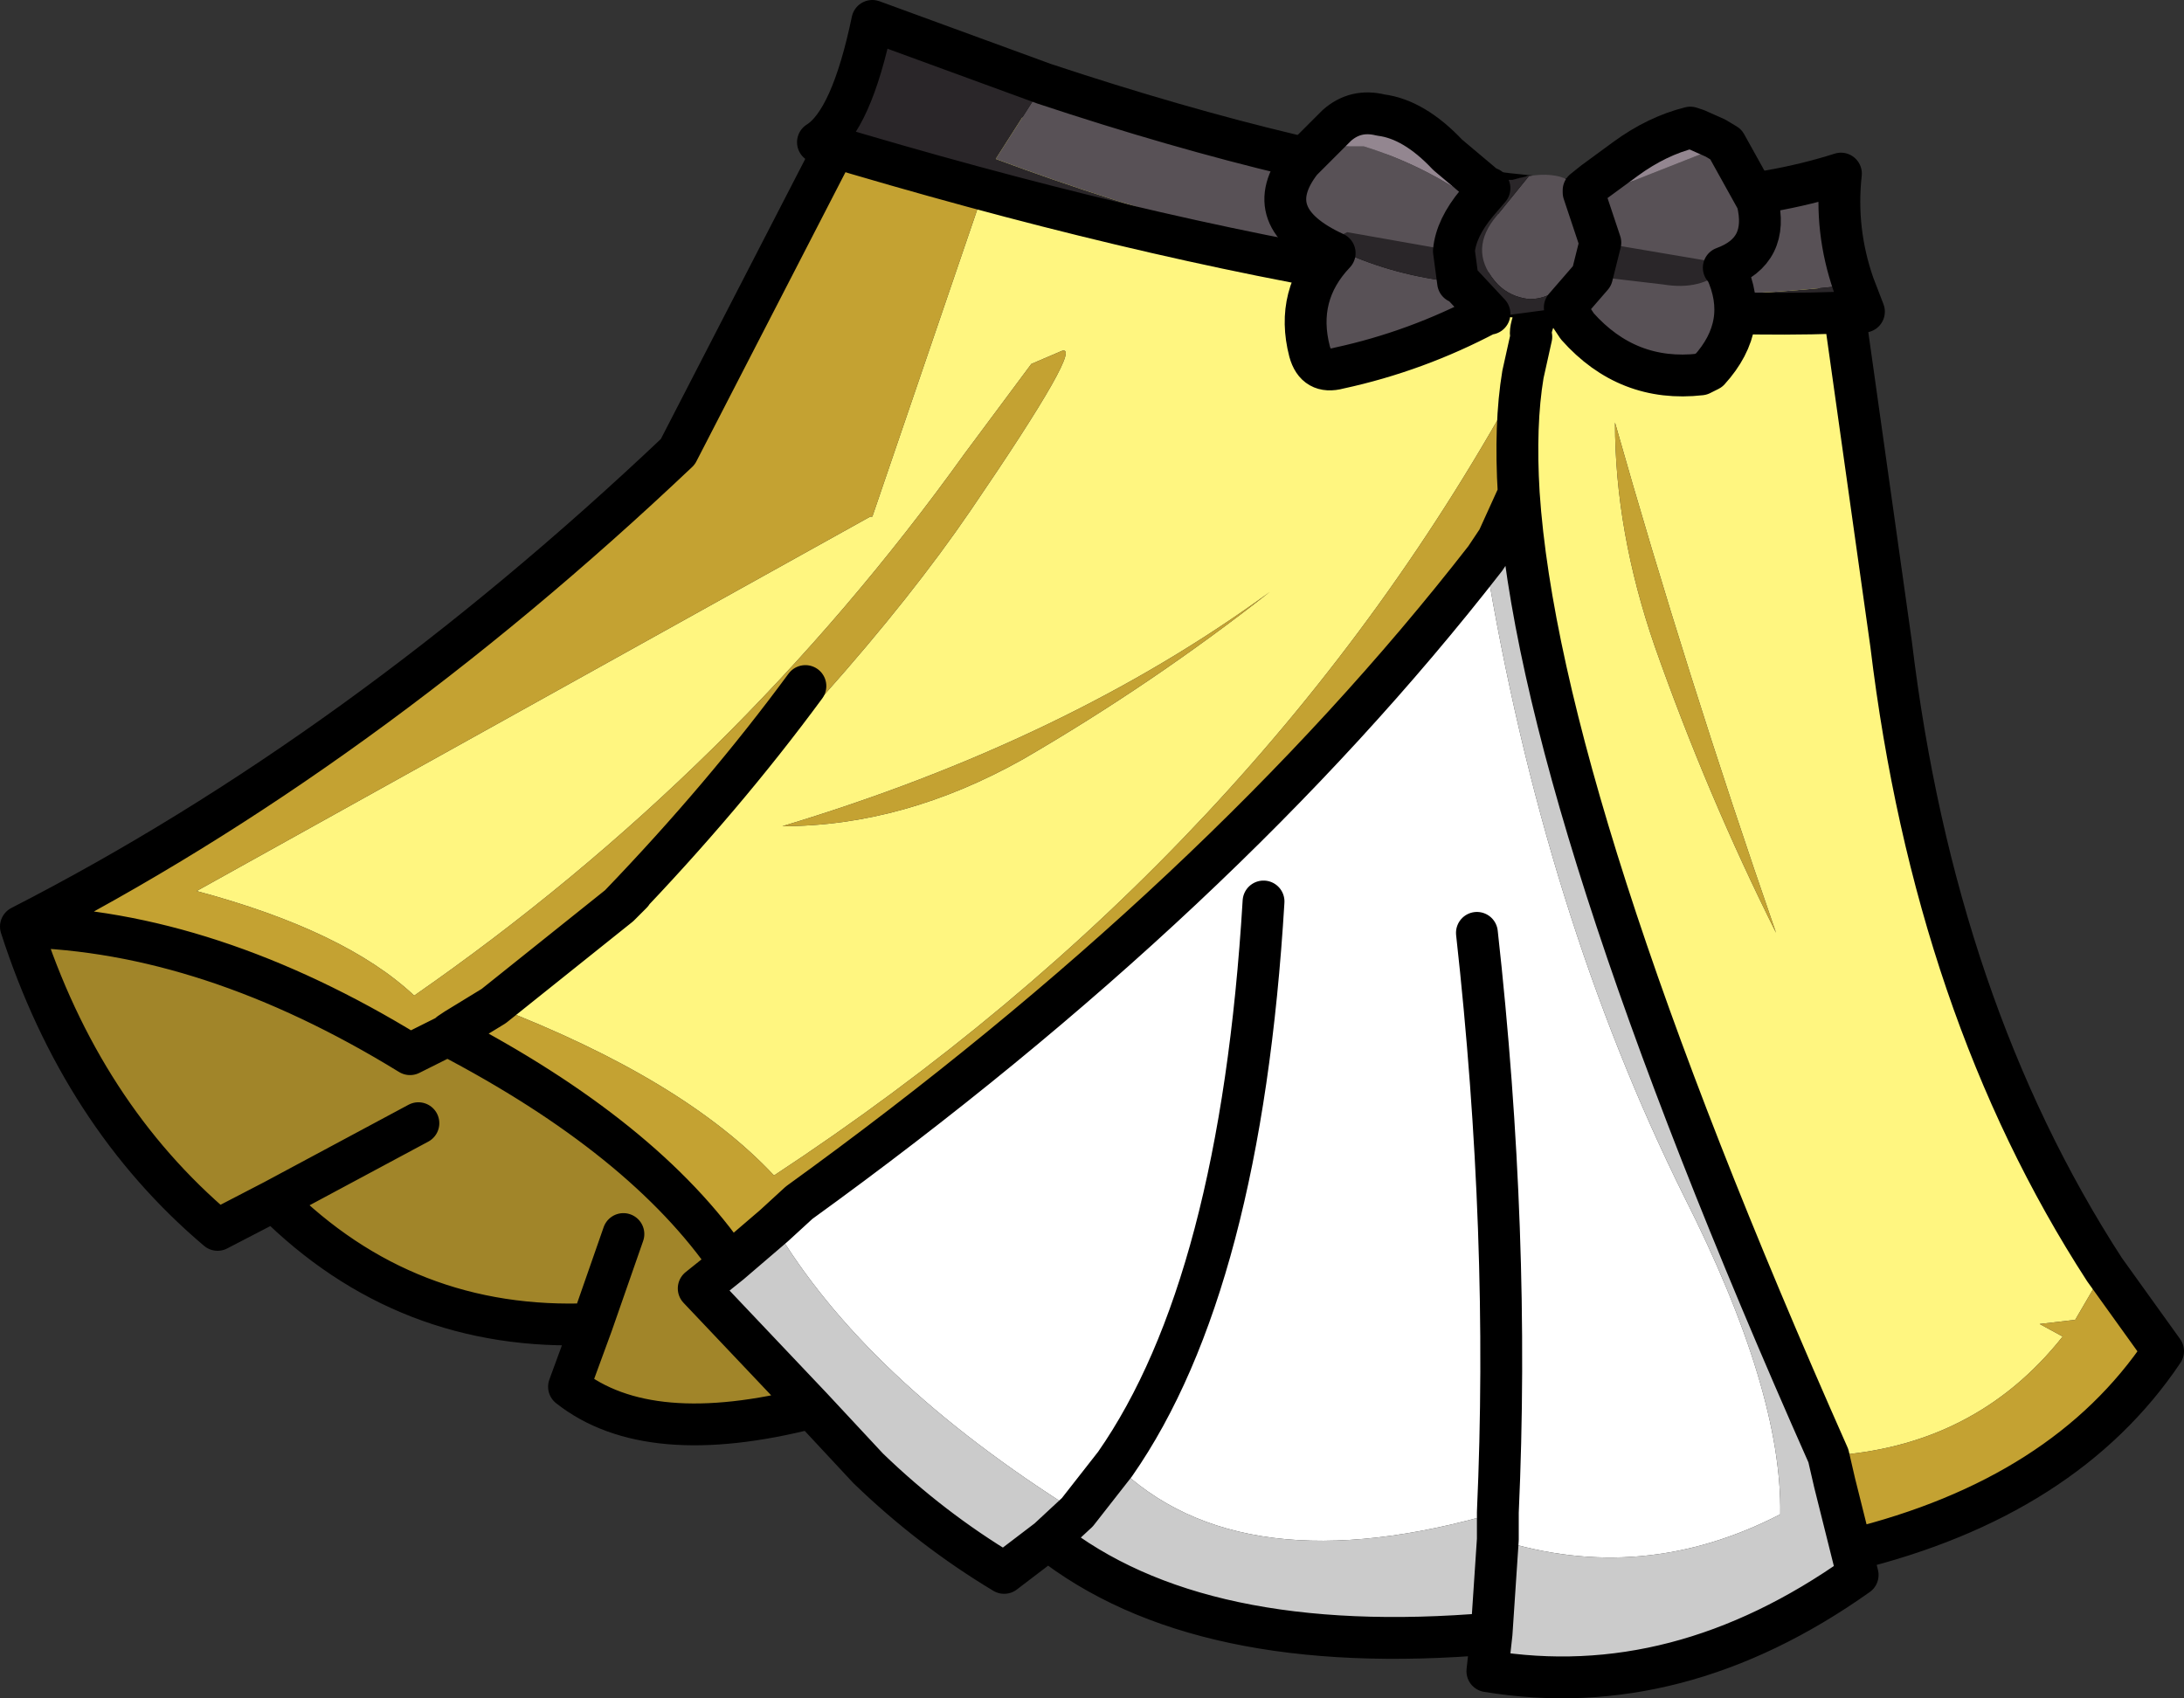 <?xml version="1.0" encoding="UTF-8" standalone="no"?>
<svg xmlns:xlink="http://www.w3.org/1999/xlink" height="40.6px" width="52.2px" xmlns="http://www.w3.org/2000/svg">
  <rect width="100%" height="100%" fill="#333333" stroke="none"/>
  <g transform="matrix(1.0, 0.0, 0.0, 1.0, 11.05, 11.3)">
    <path d="M13.25 -9.05 L21.8 -6.65 23.45 -6.25 Q28.65 -5.2 32.7 -6.2 L34.15 4.1 Q35.2 12.8 39.25 19.05 L38.55 20.25 37.7 20.35 38.25 20.65 Q36.15 23.3 32.65 23.5 25.75 7.95 25.25 0.5 25.15 -1.15 25.35 -2.35 19.15 9.1 7.45 16.8 5.3 14.5 0.75 12.75 L-0.15 13.3 3.75 10.35 4.05 10.05 3.85 10.25 3.75 10.35 Q9.35 5.0 12.15 0.9 14.95 -3.2 14.3 -2.9 L13.6 -2.6 12.0 -0.45 Q6.55 7.15 -1.15 12.5 -2.8 10.95 -6.35 10.0 L9.75 1.05 9.8 1.05 13.25 -9.05 M23.45 -6.25 Q24.7 -5.25 26.5 -5.25 L26.15 -4.65 Q25.45 -3.55 25.55 -3.25 L25.35 -2.35 25.55 -3.25 Q25.45 -3.55 26.15 -4.65 L26.5 -5.25 Q24.7 -5.25 23.45 -6.25 M27.55 -1.2 Q27.55 1.4 28.5 4.15 29.75 7.7 31.4 11.0 29.25 4.8 27.55 -1.2 M13.4 6.85 Q16.5 5.05 19.3 2.85 14.45 6.4 7.65 8.45 10.55 8.45 13.4 6.85 M3.75 10.35 L0.75 12.75 3.75 10.35" fill="#fff680" fill-rule="evenodd" stroke="none"/>
    <path d="M8.35 22.35 Q4.45 23.35 2.55 21.85 L3.1 20.35 Q-1.35 20.55 -4.5 17.4 L-5.85 18.1 Q-9.1 15.35 -10.55 10.85 -6.05 10.95 -1.25 13.9 L-0.35 13.45 Q4.35 15.9 6.4 18.9 L5.65 19.5 8.35 22.35 M-1.05 15.55 L-4.5 17.4 -1.05 15.55 M3.85 18.2 L3.1 20.35 3.85 18.2" fill="#a18529" fill-rule="evenodd" stroke="none"/>
    <path d="M-10.55 10.85 Q-2.45 6.7 5.15 -0.5 L10.15 -10.2 Q10.15 -9.95 11.15 -9.75 L13.25 -9.05 9.8 1.05 9.75 1.05 -6.35 10.0 Q-2.8 10.95 -1.15 12.5 6.55 7.15 12.0 -0.45 L13.6 -2.6 14.3 -2.9 Q14.95 -3.2 12.15 0.9 9.35 5.0 3.75 10.35 L-0.15 13.3 -0.3 13.4 -0.35 13.45 -0.3 13.4 -0.15 13.3 0.75 12.75 Q5.3 14.5 7.45 16.8 19.15 9.1 25.35 -2.35 25.15 -1.15 25.25 0.5 L24.75 1.6 24.45 2.05 Q18.15 10.15 8.05 17.45 L7.45 18.0 6.4 18.9 Q4.35 15.9 -0.35 13.45 L-1.25 13.9 Q-6.05 10.95 -10.55 10.85 M39.25 19.05 L40.65 21.0 Q38.3 24.5 33.2 25.75 L32.8 24.15 32.65 23.5 Q36.15 23.3 38.25 20.65 L37.7 20.35 38.55 20.25 39.25 19.05 M4.05 10.05 L3.75 10.35 3.85 10.25 4.05 10.05 M8.2 5.1 Q6.25 7.75 3.75 10.35 6.25 7.75 8.2 5.1 M27.55 -1.2 Q29.25 4.8 31.4 11.0 29.75 7.7 28.5 4.15 27.55 1.4 27.55 -1.2 M13.4 6.85 Q10.55 8.45 7.65 8.45 14.45 6.4 19.3 2.85 16.5 5.05 13.4 6.85" fill="#c4a232" fill-rule="evenodd" stroke="none"/>
    <path d="M24.45 2.05 Q25.85 10.55 29.2 17.3 31.55 21.95 31.5 24.9 28.2 26.6 24.75 25.5 L24.75 24.85 Q18.6 26.65 15.6 23.7 L14.7 24.85 Q9.6 21.65 7.45 18.0 L8.05 17.45 Q18.15 10.15 24.45 2.05 M19.15 10.25 Q18.6 19.4 15.6 23.7 18.6 19.4 19.15 10.25 M24.25 11.0 Q25.05 18.2 24.75 24.85 25.05 18.2 24.25 11.0" fill="#ffffff" fill-rule="evenodd" stroke="none"/>
    <path d="M33.2 25.75 L33.35 26.35 Q29.05 29.4 24.5 28.65 L24.6 27.75 Q17.6 28.35 14.0 25.5 L12.95 26.3 Q11.2 25.25 9.7 23.8 L8.35 22.35 5.65 19.5 6.4 18.9 7.45 18.0 Q9.6 21.65 14.7 24.85 L15.6 23.7 Q18.6 26.65 24.75 24.85 L24.75 25.5 Q28.2 26.6 31.5 24.9 31.55 21.95 29.2 17.3 25.85 10.55 24.45 2.05 L24.75 1.6 25.25 0.5 Q25.75 7.95 32.65 23.5 L32.8 24.15 33.2 25.75 M24.6 27.75 L24.75 25.5 24.6 27.75 M14.7 24.85 L14.0 25.5 14.7 24.85" fill="#cbcbcb" fill-rule="evenodd" stroke="none"/>
    <path d="M-10.55 10.85 Q-2.45 6.7 5.15 -0.5 L10.15 -10.2 Q10.15 -9.95 11.15 -9.75 L13.25 -9.05 21.8 -6.65 23.45 -6.25 Q28.65 -5.2 32.7 -6.2 L34.15 4.1 Q35.2 12.8 39.25 19.05 L40.65 21.0 Q38.3 24.5 33.2 25.75 L33.35 26.35 Q29.05 29.4 24.5 28.65 L24.6 27.75 Q17.6 28.35 14.0 25.5 L12.95 26.3 Q11.2 25.25 9.7 23.8 L8.35 22.35 Q4.45 23.35 2.55 21.85 L3.1 20.35 Q-1.35 20.55 -4.5 17.4 L-5.85 18.1 Q-9.1 15.35 -10.55 10.85 -6.05 10.95 -1.25 13.9 L-0.35 13.45 -0.3 13.4 -0.15 13.3 0.75 12.75 3.75 10.35 4.05 10.05 M3.75 10.35 Q6.25 7.75 8.2 5.1 M25.35 -2.35 L25.55 -3.25 Q25.45 -3.55 26.15 -4.65 L26.5 -5.25 Q24.7 -5.25 23.45 -6.25 M-4.5 17.4 L-1.05 15.55 M24.45 2.05 L24.75 1.6 25.25 0.5 Q25.15 -1.15 25.35 -2.35 M33.2 25.75 L32.8 24.15 32.65 23.5 Q25.75 7.95 25.25 0.5 M24.45 2.05 Q18.15 10.15 8.05 17.45 L7.45 18.0 6.4 18.9 Q4.35 15.9 -0.35 13.45 M14.7 24.85 L15.6 23.7 Q18.6 19.4 19.15 10.25 M8.35 22.35 L5.65 19.5 6.4 18.9 M3.1 20.35 L3.85 18.2 M14.0 25.5 L14.7 24.85 M24.75 25.5 L24.6 27.75 M24.75 24.85 L24.75 25.5 M24.75 24.85 Q25.05 18.2 24.25 11.0" fill="none" stroke="#000000" stroke-linecap="round" stroke-linejoin="round" stroke-width="1.0"/>
    <path d="M13.9 -9.3 Q26.55 -5.1 32.95 -7.15 32.8 -5.8 33.25 -4.5 23.9 -3.35 12.75 -7.5 L13.9 -9.3" fill="#585156" fill-rule="evenodd" stroke="none"/>
    <path d="M33.25 -4.5 L33.5 -3.85 Q23.6 -3.35 8.5 -7.9 9.3 -8.4 9.8 -10.8 L13.9 -9.3 12.75 -7.5 Q23.9 -3.35 33.25 -4.5" fill="#2a2629" fill-rule="evenodd" stroke="none"/>
    <path d="M33.25 -4.5 L33.5 -3.85 Q23.6 -3.35 8.5 -7.9 9.3 -8.4 9.8 -10.8 L13.9 -9.3 Q26.55 -5.1 32.95 -7.15 32.8 -5.8 33.25 -4.5 Z" fill="none" stroke="#000000" stroke-linecap="round" stroke-linejoin="round" stroke-width="1.0"/>
    <path d="M24.55 -3.8 L24.5 -3.8 Q22.8 -2.9 20.95 -2.5 20.4 -2.35 20.25 -2.9 19.9 -4.25 20.85 -5.25 19.0 -6.1 20.05 -7.45 L20.2 -7.6 20.85 -7.8 21.55 -7.8 Q23.0 -7.35 24.25 -6.45 23.75 -5.85 23.7 -5.3 L21.15 -5.75 20.95 -5.65 Q20.75 -5.4 21.0 -5.3 22.3 -4.7 23.8 -4.55 L23.85 -4.55 24.55 -3.8 M25.1 -7.0 Q26.3 -7.35 26.8 -6.7 L26.9 -6.55 30.2 -7.85 30.95 -6.5 Q31.25 -5.3 30.15 -4.9 L30.2 -4.9 30.15 -5.0 27.2 -5.5 26.8 -6.7 Q26.95 -5.85 26.6 -5.0 26.25 -4.15 25.5 -4.15 25.05 -4.2 24.75 -4.5 24.05 -5.25 24.65 -6.05 L25.5 -7.1 25.1 -7.0 M30.2 -4.85 Q30.8 -3.55 29.8 -2.45 L29.6 -2.35 Q27.85 -2.15 26.65 -3.5 L26.35 -3.95 27.0 -4.7 28.7 -4.5 Q29.6 -4.35 30.15 -4.85 L30.2 -4.85" fill="#585156" fill-rule="evenodd" stroke="none"/>
    <path d="M24.55 -6.8 L25.0 -7.0 25.1 -7.0 25.5 -7.1 24.65 -6.05 Q24.05 -5.25 24.75 -4.5 25.05 -4.2 25.5 -4.15 26.25 -4.15 26.6 -5.0 26.95 -5.85 26.8 -6.7 L26.8 -6.75 26.8 -6.7 27.2 -5.5 30.15 -5.0 30.2 -4.9 30.15 -4.9 30.2 -4.85 30.15 -4.85 Q29.6 -4.35 28.7 -4.5 L27.0 -4.7 26.35 -3.95 24.85 -3.75 24.55 -3.8 23.85 -4.55 23.8 -4.55 Q22.3 -4.7 21.0 -5.3 20.75 -5.4 20.95 -5.65 L21.15 -5.75 23.7 -5.3 Q23.75 -5.85 24.25 -6.45 L24.55 -6.8 M23.8 -4.55 L23.7 -5.3 23.8 -4.55 M27.0 -4.7 L27.2 -5.5 27.0 -4.7" fill="#2a2629" fill-rule="evenodd" stroke="none"/>
    <path d="M20.2 -7.6 L20.9 -8.3 Q21.35 -8.7 21.95 -8.55 22.75 -8.45 23.55 -7.6 L24.5 -6.8 24.55 -6.8 24.25 -6.45 Q23.0 -7.35 21.55 -7.8 L20.85 -7.8 20.2 -7.6 M26.8 -6.75 L27.05 -6.95 27.8 -7.5 Q28.55 -8.05 29.35 -8.25 L29.5 -8.2 29.95 -8.0 30.2 -7.85 26.9 -6.55 26.8 -6.7 26.8 -6.75" fill="#938690" fill-rule="evenodd" stroke="none"/>
    <path d="M24.55 -3.8 L24.5 -3.8 Q22.8 -2.9 20.95 -2.5 20.4 -2.35 20.25 -2.9 19.9 -4.25 20.85 -5.25 19.0 -6.1 20.05 -7.45 L20.2 -7.6 20.9 -8.3 Q21.35 -8.7 21.95 -8.55 22.75 -8.45 23.55 -7.6 L24.5 -6.8 24.55 -6.8 24.25 -6.45 Q23.75 -5.85 23.7 -5.3 L23.8 -4.55 M26.8 -6.75 L27.05 -6.95 27.8 -7.5 Q28.55 -8.05 29.35 -8.25 L29.5 -8.2 29.95 -8.0 30.2 -7.85 30.95 -6.5 Q31.25 -5.3 30.15 -4.9 L30.2 -4.85 Q30.8 -3.55 29.8 -2.45 L29.6 -2.35 Q27.85 -2.15 26.65 -3.5 L26.35 -3.95 27.0 -4.7 27.2 -5.5 26.8 -6.7 26.8 -6.75 M24.55 -3.8 L23.85 -4.55" fill="none" stroke="#000000" stroke-linecap="round" stroke-linejoin="round" stroke-width="1.0"/>
  </g>
</svg>
